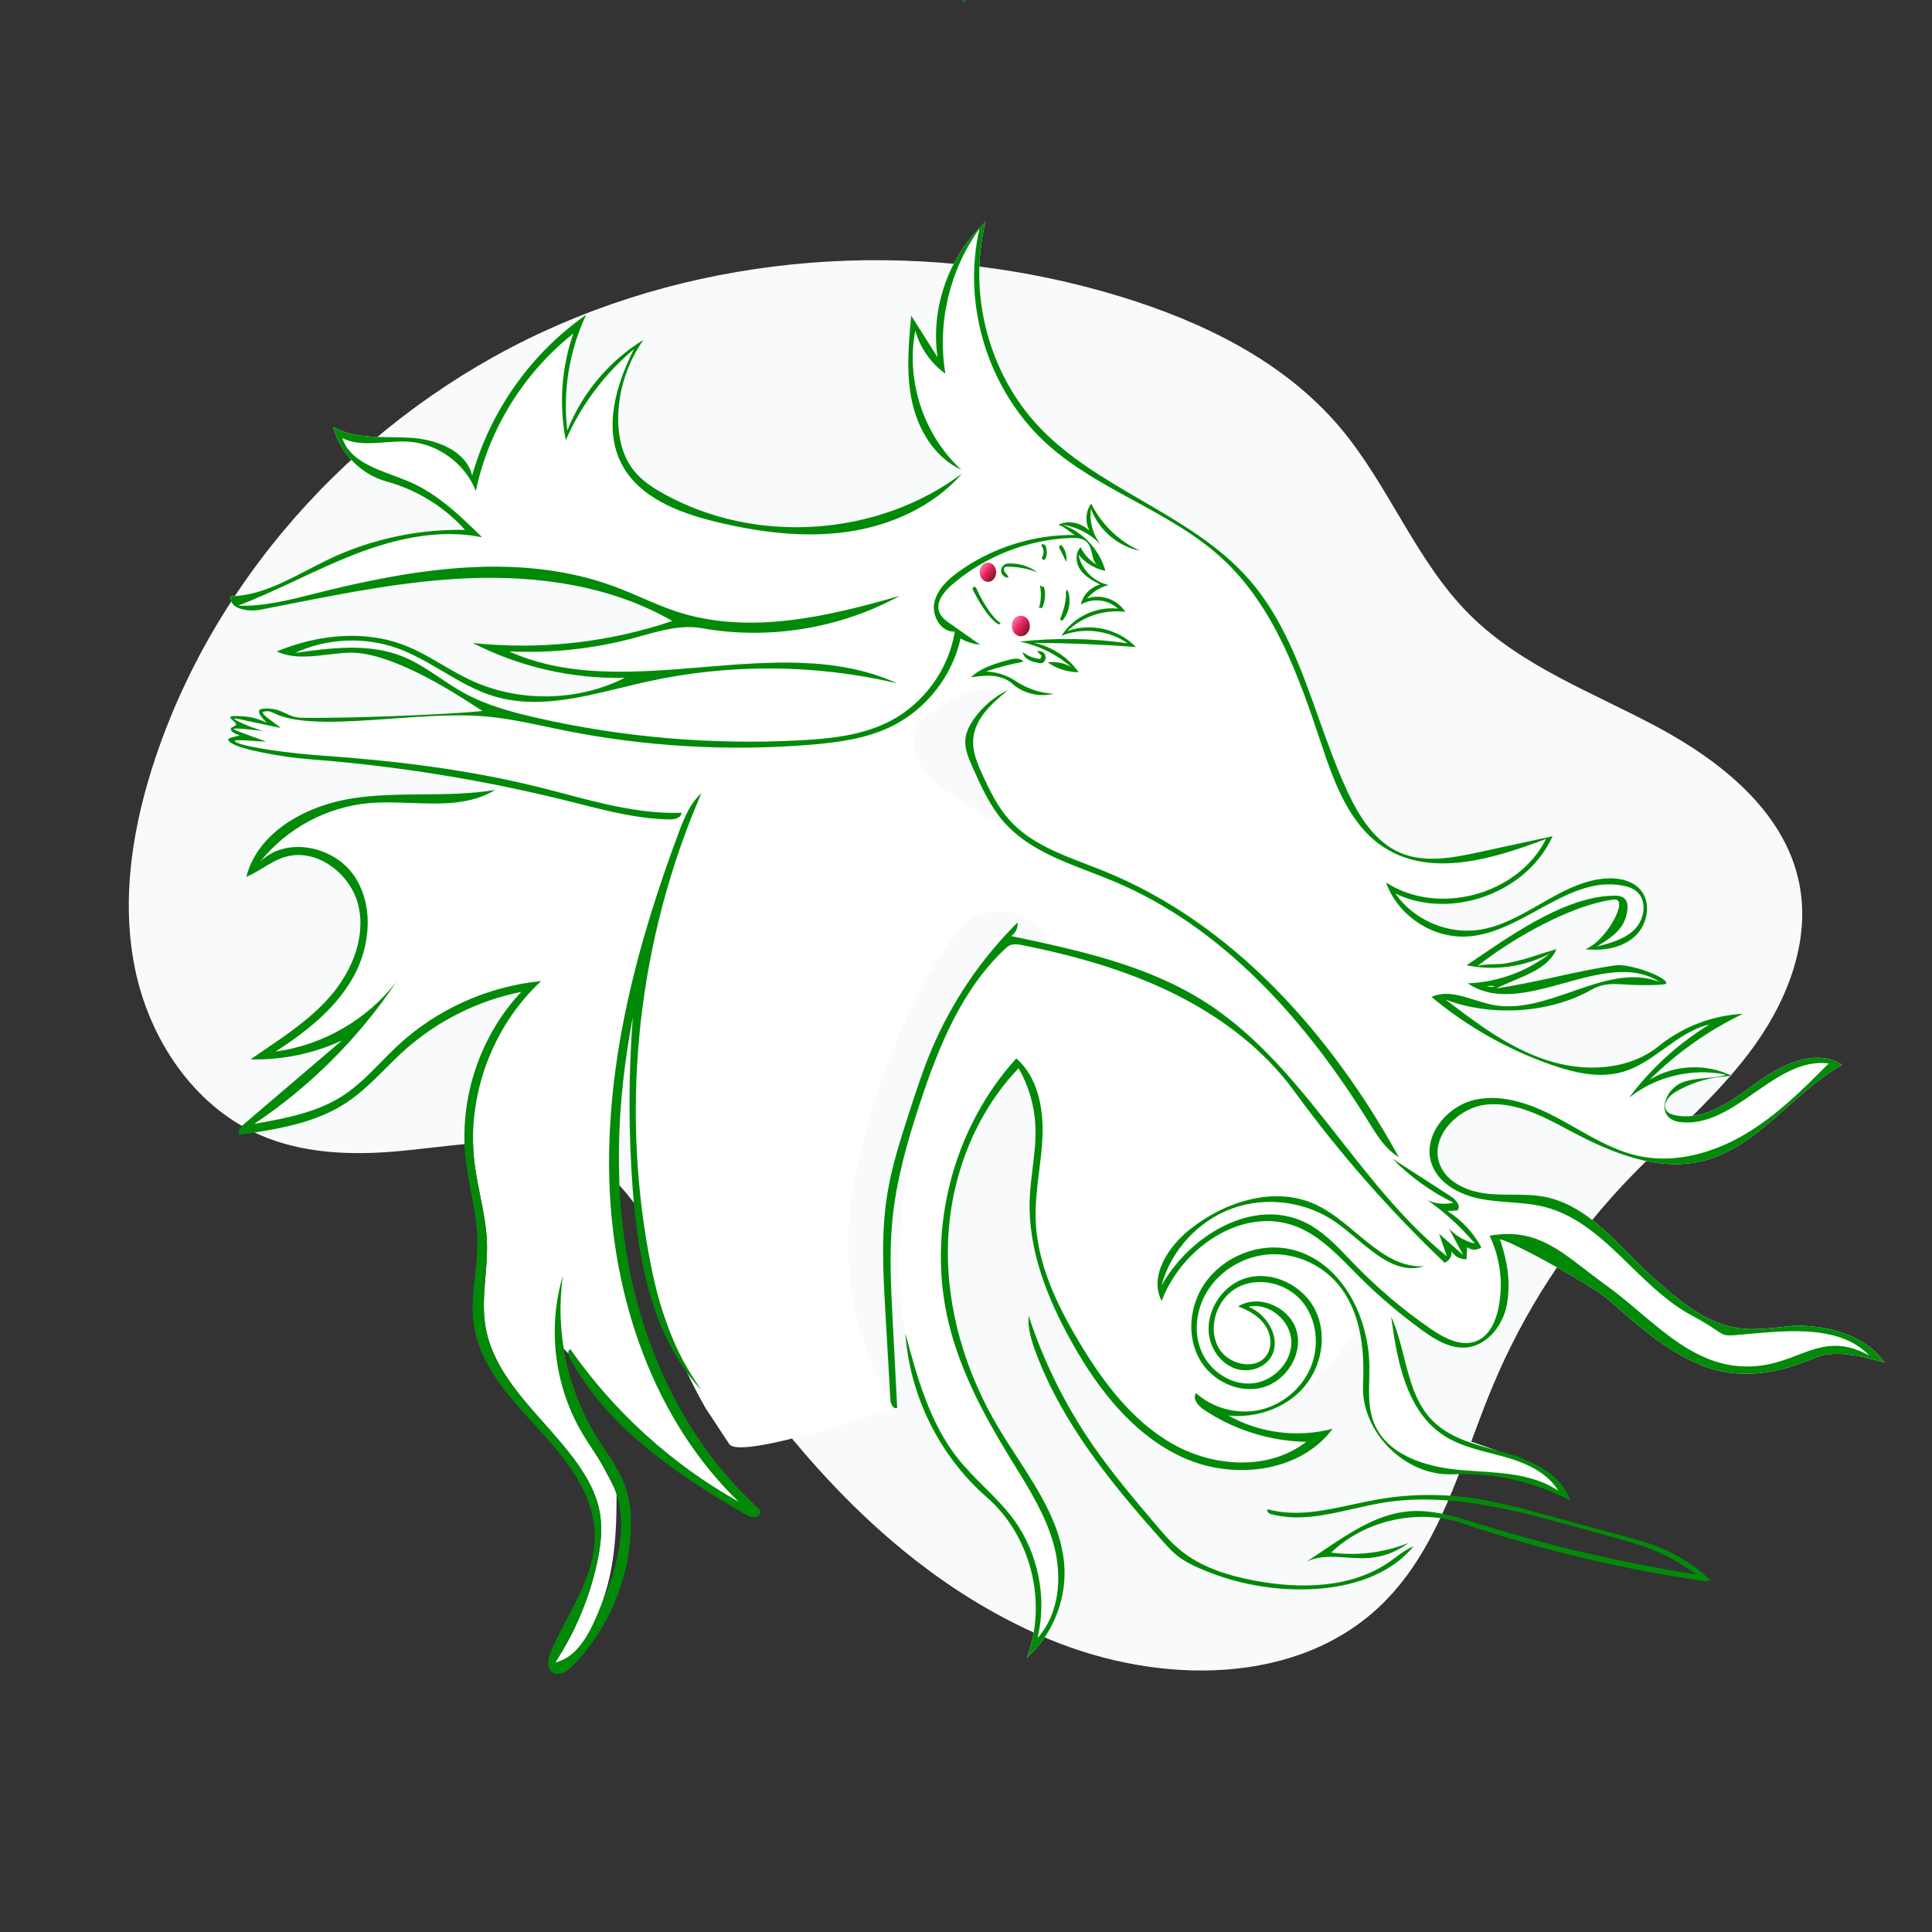 <svg width="240" height="240" viewBox="0 0 240 240" fill="none" xmlns="http://www.w3.org/2000/svg">
<rect x="0" y="0" width="240" height="240" fill="#333333" stroke="none"/>
<path fill-rule="evenodd" clip-rule="evenodd" d="M217.246 130.842C212.656 136.888 206.705 141.742 201.52 147.286C194.771 154.504 189.315 162.928 185.489 172.04C181.53 181.468 179.05 192.022 171.762 199.195C161.278 209.514 143.961 209.299 130.377 203.652C109.174 194.838 94.166 175.577 82.676 155.696C80.369 151.703 78.028 147.504 74.216 144.909C67.285 140.191 58.057 142.197 49.709 142.984C43.776 143.543 37.597 143.341 32.149 140.927C23.99 137.31 18.523 129.012 16.755 120.264C14.986 111.516 16.516 102.384 19.377 93.93C27.223 70.748 45.294 51.421 67.523 41.18C89.751 30.939 115.797 29.688 139.202 36.846C149.455 39.982 159.532 44.897 166.451 53.089C172.554 60.314 175.872 69.686 182.572 76.361C188.988 82.753 197.789 85.986 205.776 90.255C213.762 94.524 221.674 100.792 223.493 109.663C225.017 117.099 221.836 124.797 217.246 130.842Z" fill="#F9FAFB"/>
<path fill-rule="evenodd" clip-rule="evenodd" d="M50.736 54.366L50.919 54.376C54.153 54.562 57.886 55.934 58.655 59.08C60.891 51.061 65.987 43.871 72.814 39.107C70.712 43.556 69.891 48.601 70.473 53.487C72.3 48.844 75.674 44.824 79.931 42.222C78.003 44.953 76.9 48.26 76.802 51.602C76.731 54.032 77.229 56.577 78.751 58.473C79.734 59.698 81.078 60.578 82.451 61.341C82.794 61.532 83.141 61.716 83.49 61.894C83.629 61.964 83.768 62.034 83.908 62.102C84.231 62.26 84.558 62.413 84.886 62.56C85.181 62.692 85.477 62.82 85.775 62.943L85.972 63.023C86.169 63.103 86.366 63.18 86.564 63.256L86.89 63.379L87.073 63.446L87.428 63.572L87.562 63.619L87.872 63.724C88.079 63.794 88.287 63.861 88.495 63.926L88.912 64.053L89.184 64.133L89.511 64.226L89.811 64.308L90.241 64.421L90.429 64.468L90.718 64.538L90.886 64.578L91.18 64.645L91.403 64.695L91.547 64.726L91.936 64.806L92.333 64.884L92.715 64.954L93.098 65.02L93.501 65.084L93.871 65.139L94.269 65.194L94.662 65.243L95.016 65.284L95.238 65.307L95.571 65.34L95.808 65.362L96.051 65.382L96.445 65.411L96.573 65.42L96.971 65.444L97.359 65.463L97.737 65.477L97.983 65.484L98.353 65.492L98.527 65.494L98.922 65.496L99.316 65.494L99.486 65.491L99.841 65.484L100.256 65.471L100.497 65.461L100.862 65.443L101.262 65.419L101.651 65.391L102.045 65.359L102.236 65.341L102.62 65.304L103.023 65.26L103.225 65.236L103.588 65.19L103.976 65.137L104.201 65.104L104.389 65.076L104.576 65.047L104.937 64.987L105.175 64.946L105.336 64.917L105.542 64.879L105.933 64.803L106.111 64.767L106.309 64.726L106.656 64.651L107.056 64.56L107.425 64.472L107.634 64.42L107.993 64.328L108.209 64.271L108.577 64.17L108.955 64.062L109.127 64.011L109.352 63.943L109.714 63.83L109.884 63.775L110.068 63.715L110.281 63.644L110.43 63.594L110.648 63.518L111.005 63.391L111.191 63.324L111.561 63.185L111.912 63.049L112.276 62.903L112.604 62.767L112.836 62.669L113.183 62.518L113.355 62.442L113.516 62.368L113.707 62.281L113.889 62.196L114.048 62.121L114.412 61.945L114.578 61.863L114.75 61.777L115.081 61.607L115.28 61.503L115.45 61.412L115.806 61.219L115.946 61.141L116.156 61.023L116.292 60.945L116.47 60.842L116.639 60.742L116.809 60.642L117.141 60.44L117.46 60.24L117.65 60.119L117.797 60.024L117.972 59.909L118.113 59.816L118.299 59.691L118.44 59.595L118.603 59.482L118.783 59.356L118.929 59.253L119.099 59.13C119.167 59.081 119.234 59.032 119.302 58.983C119.326 58.632 119.299 58.324 119.231 58.049C118.952 57.875 118.675 57.684 118.403 57.475C117.451 56.747 116.56 55.52 115.73 53.797L115.511 53.499C114.288 51.813 113.362 50.194 113.306 49.936C112.928 48.22 112.814 46.47 112.835 44.712L112.832 44.702C112.656 43.5 112.743 42.271 113.031 41.041C113.082 40.428 113.138 39.817 113.195 39.207L113.452 39.614L113.475 39.547C113.759 38.757 114.311 40.266 114.933 41.958L116.468 44.387C115.567 38.259 117.878 31.749 122.44 27.559C120.197 36.459 122.81 46.428 129.13 53.083C136.539 60.884 148.051 63.87 155.142 71.96C161.51 79.226 163.243 89.324 167.283 98.105L167.419 98.397C168.862 101.484 170.826 104.613 173.963 105.945C177.02 107.242 180.514 106.558 183.76 105.855L192.87 103.88C189.687 110.917 180.293 114.339 173.33 110.997C175.599 114.265 179.789 116.084 183.726 115.509C189.42 114.678 193.863 109.435 199.609 109.12C201.117 109.037 202.758 109.377 203.759 110.507C205.201 112.134 204.68 114.887 203.065 116.343C201.45 117.798 199.095 118.153 196.935 117.907C199.586 116.904 202.41 111.543 200.52 111.744C195.953 112.227 188.72 115.943 183.556 119.991C184.707 119.677 186.076 119.882 187.245 119.645C189.982 119.089 190.993 118.562 193.368 117.907C192.104 120.618 189.027 121.229 185.869 122.778C190.874 122.058 195.661 120.639 200.666 119.919C202.472 119.659 207.106 121.385 206.995 122.156C206.957 122.426 203.744 122.378 203.194 122.363C201.073 122.306 199.531 121.902 197.687 122.95C192.472 125.915 185.182 126.309 179.576 124.173L180.532 124.9L181.252 125.443C184.621 127.97 188.12 130.374 192.104 131.687C196.699 133.2 202.14 133.019 205.939 130.04L206.069 129.937C209.016 127.552 212.73 126.131 216.515 125.94C212.23 127.998 208.293 130.781 204.924 134.135C207.951 132.249 211.965 132.062 215.155 133.659C212.725 133.709 210.311 134.385 208.209 135.604C207.358 136.097 206.457 137.106 206.995 137.929C207.237 138.3 207.696 138.459 208.13 138.547C211.511 139.231 214.652 137.086 217.502 135.013L218.361 134.388C221.434 132.155 225.66 130.202 228.838 132.284C222.678 135.722 218.402 142.495 211.559 144.207C206.095 145.574 200.412 143.31 195.433 140.679L194.222 140.037L193.718 139.771C190.911 138.305 187.982 136.964 184.87 137.193C181.119 137.468 177.43 141.32 178.908 144.779C179.87 147.032 182.51 148.074 184.949 148.307C187.388 148.539 189.886 148.201 192.272 148.757C197.599 150 201.018 154.771 205.076 158.449L206.003 159.279L206.277 159.521C208.456 161.438 211.372 163.8 214.44 164.673C217.888 165.654 221.55 164.637 223.51 164.673C227.512 164.746 231.823 165.994 234.114 169.276L233.521 169.107L233.119 168.996C230.714 168.341 228.454 167.913 226.224 168.387C225.135 168.618 218.565 172.404 211.559 169.673C205.961 167.491 201.495 162.696 199.225 161.003C195.898 158.521 185.219 152.891 186.397 154.152C186.534 154.573 186.008 154.452 185.008 153.933L185.178 154.3C187.149 158.624 187.305 162.021 185.645 164.493C183.917 167.065 181.382 167.45 178.04 165.645L177.277 165.134C175.322 163.818 173.987 162.884 173.272 162.333C172.584 161.803 174.351 173.242 178.04 176.842C179.766 178.527 185.328 179.619 190.03 181.851C191.36 182.483 192.842 183.769 194.474 185.709C192.251 184.59 190.284 183.876 188.573 183.567C181.159 182.229 175.849 183.918 172.694 179.791C169.538 175.665 169.939 174.173 169.605 170.658L169.016 164.493C165.439 169.748 162.09 173.206 158.969 174.866C156.175 176.352 153.356 176.336 150.512 174.817L150.379 174.745L150.438 174.78C152.783 176.162 154.821 177.118 156.552 177.647C158.506 178.244 160.978 178.576 163.966 178.64C155.385 183.838 147.898 183.238 141.506 176.842L141.158 176.492C137.674 172.955 132.863 167.292 130.22 158.995L130.024 158.369C128.881 154.766 127.832 152.55 128.696 145.652L128.796 144.878C129.007 143.175 129.238 140.328 128.753 137.621C128.54 136.428 127.755 134.667 126.399 132.336C120.864 138.932 117.901 145.466 117.51 151.938C117.12 158.41 118.553 165.839 121.809 174.224L121.874 174.398L121.925 174.544C122.65 175.314 123.353 176.22 124.007 177.321C127.369 182.973 132.01 188.403 132.236 194.975C132.377 199.083 130.608 203.218 127.54 205.954C130.138 199.212 128.134 190.963 122.755 186.146L122.59 186.001C116.728 180.893 113.004 173.403 112.471 165.645C112.513 165.8 112.558 165.95 112.606 166.095C111.899 162.756 111.587 159.346 111.672 155.865L111.682 155.504C111.803 151.727 112.401 146.411 113.478 139.555L113.204 140.298C112.154 143.171 111.418 145.56 111.188 146.877C109.541 156.326 109.818 168.533 111.188 174.926L110.415 175.176C98.031 179.157 91.423 180.563 90.593 179.392L87.651 174.926C78.586 159.043 75.99 138.416 80.168 120.103L80.297 119.549L80.214 119.793C78.57 124.71 77.065 131.929 76.595 138.434L76.566 138.859C76.118 145.726 76.892 151.718 76.604 153L76.595 153.038C75.743 156.289 80.012 168.79 85.097 177.459C88.347 183 93.433 186.081 92.826 187.099C92.358 187.887 85.207 183.195 79.345 177.654L79.015 177.339C73.651 172.189 69.553 166.349 69.449 167.321C68.838 173.053 76.595 184.385 76.595 185.647L76.594 186.234C76.569 191.576 76.176 195.953 74.245 200.508L74.089 200.87C73.016 203.333 71.543 205.957 68.954 206.535C71.446 202.751 73.228 198.502 74.18 194.072C74.597 192.131 74.856 190.123 74.553 188.16C74.153 185.572 72.802 183.223 71.224 181.132C67.201 175.799 61.338 171.253 60.285 164.656C59.74 161.246 60.606 157.771 60.486 154.32C60.371 151.003 59.349 147.786 58.946 144.492C57.935 136.219 61.111 127.54 67.225 121.875C60.636 122.514 54.282 125.368 49.427 129.869C47.187 131.947 45.238 134.377 42.683 136.055C39.414 138.202 35.442 138.931 31.59 139.613C38.54 134.96 44.566 128.936 49.222 121.988C45.605 126.661 40.105 129.834 34.248 130.625L34.657 130.358C38.266 127.982 41.735 125.196 43.85 121.439C46.045 117.541 46.49 112.385 43.934 108.713C41.379 105.042 35.424 103.883 32.294 107.08C35.563 102.944 40.577 100.235 45.828 99.77C50.96 99.315 57.61 100.074 62.149 97.606C54.317 96.019 46.386 94.918 38.418 94.312C36.908 94.197 35.091 93.951 33.426 93.645C31.731 93.424 30.272 93.098 29.132 92.522C29.006 92.465 28.896 92.408 28.805 92.353C28.767 92.329 28.73 92.306 28.697 92.284L28.621 92.231L28.602 92.217C27.842 91.645 29.031 91.587 29.569 91.41C29.334 91.132 28.698 90.959 28.66 90.693C28.658 90.673 28.665 90.652 28.68 90.629L28.661 90.572C28.635 90.28 29.358 90.259 29.332 89.967C29.121 89.549 28.74 89.524 28.734 89.318L28.698 89.278C28.532 89.083 28.562 88.938 29.26 88.946L29.332 88.947C30.918 88.987 31.656 89.109 33.089 89.762L33.112 89.768L32.781 89.409C32.371 88.957 31.886 88.336 32.383 88.11C32.397 88.1 32.416 88.093 32.437 88.088C32.527 88.056 32.644 88.035 32.792 88.027C35.209 87.892 35.515 89.136 37.511 89.166L37.994 89.172C46.019 89.253 60.411 88.457 59.91 88.284C59.399 88.108 49.502 80.905 43.375 81.08C40.341 81.167 37.132 82.21 34.383 80.923C39.409 78.845 45.218 78.2 50.286 80.173C53.147 81.286 55.643 83.166 58.422 84.469C64.42 87.281 71.705 87.179 77.622 84.2C71.094 84.354 64.534 82.852 58.724 79.872C67.056 80.766 75.581 79.827 83.52 77.142C77.408 73.617 70.355 72.093 63.269 71.822L62.262 71.823C60.661 71.819 59.438 71.799 58.513 71.823L58.214 71.832C49.485 72.185 40.906 74.087 32.329 75.741C32.041 75.796 31.727 75.828 31.406 75.832L31.326 75.833C29.933 75.833 28.467 75.323 28.661 74.068C33.023 73.988 36.856 71.369 40.794 69.493C45.88 67.07 51.513 65.805 57.146 65.816L57.453 65.818L57.761 65.823C57.678 65.731 57.595 65.639 57.511 65.549L57.325 65.352L57.16 65.182L56.993 65.013C56.78 64.802 56.563 64.594 56.341 64.392L56.149 64.22L55.959 64.053L55.696 63.829L55.533 63.694L55.355 63.55L55.109 63.357L54.996 63.27L54.824 63.14L54.554 62.942L54.373 62.812L54.095 62.62L54.046 62.587C53.909 62.494 53.771 62.403 53.632 62.314L53.485 62.221L53.305 62.108L53.111 61.99L52.897 61.863L52.632 61.711L52.407 61.586L52.216 61.483L52.029 61.385L51.748 61.241L51.536 61.136L51.233 60.992L51.013 60.89L50.737 60.768L50.446 60.644L50.216 60.55C50.074 60.493 49.931 60.438 49.787 60.384L49.571 60.304C49.363 60.228 49.153 60.156 48.942 60.088C48.848 60.057 48.755 60.028 48.661 59.999L48.456 59.937C48.385 59.916 48.313 59.895 48.242 59.874L48.031 59.816C44.836 58.944 42.204 56.257 41.399 53.044C44.174 54.593 47.556 54.205 50.736 54.366ZM63.898 97.967L63.962 97.987C64.803 98.242 65.988 98.526 67.427 98.751C66.254 98.478 65.077 98.217 63.898 97.967ZM33.325 88.354L33.329 88.356L33.519 88.424C33.685 88.482 33.871 88.544 34.08 88.608L33.917 88.532C33.727 88.446 33.53 88.371 33.325 88.354Z" fill="white"/>
<path fill-rule="evenodd" clip-rule="evenodd" d="M127.115 117.429C126.419 117.288 125.603 117.182 125.078 117.662C119.581 122.684 116.649 129.875 114.311 136.944C112.729 141.724 111.333 146.601 110.85 151.612C110.462 155.644 110.67 159.706 110.878 163.752C111.069 167.455 111.259 171.157 111.45 174.86C111.024 175.148 103.266 163.44 105.945 148.03C108.625 132.621 115.411 119.152 120.008 114.595C126.478 109.861 133.512 118.726 127.115 117.429Z" fill="#F9FAFB"/>
<path d="M50.029 81.554C52.756 82.653 55.022 84.64 57.596 86.06C60.4 87.606 63.529 88.456 66.651 89.166C77.382 91.607 45.841 79.867 50.029 81.554Z" fill="white"/>
<path fill-rule="evenodd" clip-rule="evenodd" d="M114.536 89.379C122.077 83.501 123.507 86.543 125.22 85.726C123.243 87.341 121.11 89.24 120.9 91.784C120.77 93.356 121.418 94.877 122.077 96.311C122.991 98.299 123.973 100.294 125.442 101.916C128.428 105.212 115.495 97.729 114.409 95.292C113.908 94.168 113.396 92.975 113.532 91.751C113.628 90.889 113.929 89.852 114.536 89.379Z" fill="#F9FAFB"/>
<path d="M116.701 75.851C117.036 74.195 118.38 72.944 119.753 71.96C123.923 68.97 129.062 67.353 134.193 67.417C133.843 67.252 134.606 67.361 135.405 68.028C136.399 68.857 136.916 69.459 137.317 70.908C136.009 70.666 134.798 69.933 133.977 68.886C134.326 70.736 135.875 72.299 137.722 72.665C136.682 72.935 135.73 73.534 135.036 74.353C136.74 73.727 138.838 74.46 139.782 76.011C137.188 75.673 134.46 76.58 132.585 78.403C135.476 77.327 138.974 78.138 141.096 80.376C136.882 80.051 132.655 79.879 128.428 79.858C130.652 80.304 132.686 81.638 133.98 83.501C133.675 83.502 131.796 83.313 128.428 82.393C126.325 81.818 120.369 79.858 120.369 79.858C120.369 79.858 119.75 79.486 119.472 79.305C117.428 77.973 116.504 76.822 116.701 75.851Z" fill="white"/>
<ellipse cx="122.724" cy="71.086" rx="1.02" ry="1.199" fill="url(#paint0_linear_5661_300337)"/>
<path fill-rule="evenodd" clip-rule="evenodd" d="M119.871 0.216C119.72 0.258 119.483 0.229 119.507 0.075C119.596 0.029 119.697 -0.019 119.795 0.007C119.892 0.033 119.956 0.175 119.877 0.238L119.871 0.216Z" fill="#018A08"/>
<ellipse cx="126.815" cy="77.76" rx="1.12" ry="1.28" fill="url(#paint1_linear_5661_300337)"/>
<path fill-rule="evenodd" clip-rule="evenodd" d="M205.32 158.669L205.232 158.59C204.195 157.661 203.202 156.658 202.21 155.657C199.254 152.672 196.311 149.7 192.271 148.757C190.814 148.418 189.315 148.411 187.814 148.405C186.856 148.401 185.898 148.397 184.949 148.307C182.51 148.074 179.87 147.032 178.907 144.779C177.43 141.32 181.118 137.468 184.87 137.193C188.385 136.934 191.668 138.679 194.804 140.346C195.014 140.457 195.224 140.569 195.433 140.679C200.412 143.31 206.095 145.574 211.558 144.207C215.627 143.189 218.788 140.383 221.977 137.552C224.152 135.621 226.34 133.678 228.838 132.284C225.66 130.202 221.434 132.155 218.36 134.388C218.213 134.495 218.065 134.603 217.916 134.711C214.957 136.87 211.675 139.264 208.13 138.547C207.696 138.459 207.237 138.3 206.995 137.929C206.457 137.106 207.358 136.097 208.209 135.604C210.311 134.385 212.725 133.709 215.154 133.659C211.965 132.062 207.951 132.249 204.923 134.135C208.293 130.781 212.229 127.998 216.515 125.94C212.729 126.131 209.015 127.552 206.069 129.937C202.265 133.015 196.752 133.218 192.104 131.687C187.456 130.156 183.468 127.139 179.576 124.173C185.181 126.309 192.472 125.915 197.686 122.95C199.148 122.119 200.421 122.201 201.942 122.299C202.339 122.324 202.754 122.351 203.193 122.363C203.744 122.378 206.956 122.426 206.995 122.156C207.106 121.385 202.472 119.659 200.666 119.919C198.163 120.279 195.715 120.814 193.267 121.349C190.819 121.884 188.371 122.418 185.868 122.778C186.626 122.407 187.378 122.089 188.103 121.784C190.398 120.815 192.407 119.968 193.368 117.907C192.483 118.151 191.788 118.377 191.123 118.594C190 118.958 188.963 119.296 187.245 119.645C186.707 119.754 186.126 119.77 185.543 119.785C184.861 119.804 184.177 119.822 183.556 119.991C188.72 115.943 195.953 112.227 200.52 111.744C202.41 111.543 199.586 116.904 196.934 117.907C199.094 118.153 201.45 117.798 203.065 116.343C204.679 114.887 205.2 112.135 203.759 110.507C202.758 109.377 201.116 109.037 199.609 109.12C196.591 109.285 193.932 110.811 191.262 112.342C188.85 113.726 186.428 115.115 183.725 115.509C179.789 116.084 175.598 114.265 173.329 110.997C180.293 114.339 189.687 110.917 192.87 103.88L183.759 105.855C180.514 106.558 177.02 107.242 173.963 105.945C170.826 104.613 168.862 101.484 167.418 98.397C166.023 95.414 164.905 92.272 163.789 89.137C161.596 82.972 159.41 76.83 155.142 71.96C151.483 67.786 146.648 64.971 141.806 62.152C137.264 59.507 132.716 56.859 129.13 53.083C122.81 46.428 120.197 36.459 122.44 27.559C117.878 31.749 115.567 38.259 116.467 44.387L113.194 39.207C112.862 42.784 112.534 46.428 113.305 49.936C114.077 53.444 116.14 56.858 119.409 58.345C114.74 54.06 112.502 47.286 113.699 41.063C114.292 43.201 115.635 45.124 117.438 46.419C116.393 40.171 117.956 33.529 121.678 28.404C119.448 38.008 122.84 48.709 130.197 55.274C133.362 58.098 137.109 60.141 140.855 62.183C144.752 64.308 148.648 66.431 151.884 69.433C158.311 75.397 161.36 84.063 164.129 92.382C165.756 97.272 167.654 102.55 172.004 105.313C177.876 109.044 185.551 106.677 192.058 104.215C188.595 111.147 178.684 113.846 172.184 109.628C173.604 113.684 177.869 116.554 182.161 116.34C185.293 116.184 188.177 114.602 191.026 113.04C194.483 111.144 197.887 109.277 201.618 110.021C202.222 110.141 202.828 110.339 203.3 110.733C204.648 111.859 204.314 114.159 203.087 115.415C201.86 116.671 200.066 117.152 198.364 117.581C199.862 116.681 201.482 115.629 201.967 113.949C202.452 112.269 202.142 111.261 200.666 111.261C194.934 111.261 188.677 115.508 183.54 118.995C183.079 119.309 182.626 119.616 182.184 119.913C185.666 120.626 189.387 120.103 192.538 118.459C189.629 120.704 186.011 122.015 182.339 122.156C185.766 124.485 190.033 123.305 194.308 122.123C198.542 120.953 202.785 119.779 206.23 122.009C202.698 120.597 199.008 121.88 195.272 123.179C191.988 124.32 188.668 125.474 185.39 124.821C184.663 124.676 183.927 124.445 183.191 124.213C181.35 123.633 179.513 123.055 177.834 123.848C182.231 127.513 187.291 130.379 192.695 132.267C195.562 133.269 198.698 133.997 201.613 133.145C203.506 132.592 205.134 131.424 206.758 130.259C208.514 128.999 210.267 127.741 212.347 127.268C208.484 129.626 205.078 132.73 202.371 136.357C205.714 133.7 210.261 132.626 214.439 133.505C213.614 133.764 212.744 133.845 211.877 133.925C210.864 134.019 209.854 134.113 208.917 134.491C207.177 135.192 205.96 137.724 207.425 138.897C207.885 139.265 208.495 139.389 209.084 139.427C212.346 139.639 215.173 137.676 217.987 135.722C220.904 133.696 223.808 131.68 227.17 132.104C223.957 135.346 220.675 138.598 216.744 140.916C212.813 143.234 208.107 144.557 203.642 143.616C200.811 143.019 198.271 141.574 195.742 140.134C195.071 139.752 194.402 139.371 193.727 139.006C190.509 137.264 186.832 135.832 183.256 136.61C179.679 137.388 176.606 141.224 177.869 144.659C178.781 147.138 181.494 148.489 184.093 148.964C185.22 149.169 186.367 149.257 187.513 149.344C189.007 149.458 190.5 149.572 191.947 149.948C196.168 151.045 199.323 154.118 202.509 157.221C204.895 159.545 207.298 161.886 210.18 163.425C212.943 164.902 213.476 165.563 214.154 165.79C214.802 166.007 215.582 165.828 218.565 165.585C223.361 165.194 228.871 164.932 232.221 168.387C228.484 166.357 226.071 167.279 223.331 168.326C221.215 169.134 218.905 170.016 215.64 169.673C211 169.185 207.303 166.063 203.627 162.959C202.26 161.805 200.895 160.652 199.485 159.639C198.583 158.99 197.748 158.348 196.953 157.735C193.166 154.82 190.254 152.579 185.046 153.507C186.4 156.32 186.781 159.591 186.109 162.641C185.762 164.217 185.014 165.871 183.544 166.538C181.642 167.402 179.464 166.269 177.742 165.085C174.369 162.767 171.226 160.114 168.373 157.179C168.118 156.916 167.863 156.649 167.609 156.383C165.957 154.655 164.286 152.906 162.15 151.862C155.7 148.709 147.785 153.44 144.283 159.708C145.446 155.349 148.839 151.65 153.081 150.116C157.323 148.581 162.297 149.253 165.98 151.858C166.8 152.438 167.615 153.12 168.436 153.806C171.088 156.025 173.796 158.29 176.886 157.296C173.631 157.479 171.084 155.348 168.483 153.173C166.891 151.841 165.28 150.493 163.474 149.648C158.405 147.274 152.216 149.219 147.834 152.701C145.116 154.86 142.707 158.532 144.307 161.612C146.785 154.979 154.389 149.796 160.995 152.349C163.736 153.409 165.852 155.556 167.931 157.666C168.237 157.976 168.541 158.285 168.847 158.59C171.264 160.999 173.87 163.219 176.633 165.223C178.246 166.393 180.079 167.536 182.066 167.394C184.828 167.196 186.864 164.472 187.245 161.729C187.626 158.987 187.256 156.784 186.396 154.152C185.219 152.891 195.898 158.521 199.225 161.003C199.785 161.421 200.479 162.028 201.291 162.738C203.769 164.904 207.343 168.03 211.558 169.673C217.418 171.957 222.973 169.682 225.271 168.742C225.72 168.558 226.045 168.425 226.223 168.387C228.759 167.848 231.332 168.474 234.113 169.276C231.822 165.994 227.511 164.746 223.51 164.673C222.916 164.662 222.165 164.748 221.311 164.845C219.349 165.07 216.843 165.357 214.439 164.673C210.897 163.664 207.556 160.671 205.32 158.669ZM184.718 122.535C185.018 122.449 185.342 122.445 185.644 122.524L185.626 122.583C185.323 122.612 185.016 122.596 184.718 122.535ZM50.029 81.554C51.685 82.222 53.17 83.216 54.658 84.212L54.658 84.212C55.621 84.857 56.584 85.502 57.596 86.06C60.4 87.606 63.529 88.456 66.651 89.166C77.382 91.607 88.452 92.552 99.441 91.963C103.25 91.759 107.157 91.341 110.546 89.591C114.768 87.41 117.851 83.153 118.606 78.462C116.92 78.561 115.725 76.546 116.06 74.891C116.395 73.235 117.74 71.984 119.112 71C123.283 68.01 128.421 66.393 133.552 66.457C133.216 66.298 132.971 66.107 132.722 65.912C132.391 65.653 132.051 65.388 131.475 65.185C132.801 64.569 134.193 64.946 135.319 65.879C134.774 64.846 134.865 63.508 135.546 62.559C136.821 65.124 138.998 67.23 141.605 68.416C138.861 67.877 136.468 65.819 135.524 63.187C135.295 64.802 135.783 66.503 136.822 67.758C135.569 66.38 133.828 65.451 131.984 65.185C134.539 66.09 136.594 68.296 137.316 70.908C136.008 70.666 134.798 69.933 133.976 68.886C134.326 70.736 135.875 72.299 137.721 72.665C136.682 72.935 135.73 73.534 135.036 74.353C136.74 73.727 138.837 74.46 139.781 76.011C137.188 75.673 134.46 76.58 132.584 78.403C135.476 77.327 138.973 78.138 141.096 80.376C136.881 80.051 132.655 79.879 128.428 79.858C130.652 80.304 132.685 81.638 133.98 83.501C132.619 83.505 131.261 83.073 130.153 82.284C131.163 82.141 132.219 82.356 133.093 82.881C131.28 81.295 129.05 80.188 126.69 79.704C131.136 79.211 135.643 79.28 140.072 79.908C137.718 78.27 134.529 77.906 131.867 78.972C133.317 76.664 136.147 75.302 138.856 75.609C137.668 74.457 135.681 74.239 134.272 75.107C134.517 73.918 135.483 72.909 136.66 72.612C135.752 72.139 134.81 71.635 134.218 70.801C133.625 69.967 133.51 68.697 134.243 67.983C134.68 68.889 135.393 69.66 136.258 70.173C136.362 70.263 136.486 70.333 136.636 70.376C136.508 70.314 136.381 70.246 136.258 70.173C135.916 69.877 135.791 69.357 135.662 68.82C135.536 68.298 135.406 67.76 135.07 67.391C134.573 66.844 133.74 66.799 133.001 66.828C127.604 67.036 122.297 69.134 118.216 72.673C117.208 73.547 116.192 74.853 116.697 76.088C116.945 76.695 117.509 77.104 118.045 77.481L121.748 80.081C120.898 80.004 120.064 79.741 119.323 79.315C118.299 83.982 115.061 88.112 110.774 90.222C107.635 91.766 104.087 92.237 100.601 92.52C90.42 93.346 80.123 92.745 70.107 90.738C69.373 90.591 68.639 90.436 67.904 90.281C65.195 89.71 62.484 89.138 59.726 88.947C56.431 88.719 52.523 88.998 48.694 89.27H48.694C42.863 89.686 37.217 90.088 34.204 88.668C34.172 88.652 34.14 88.637 34.107 88.621C33.772 88.461 33.418 88.291 33.041 88.369C32.103 88.369 33.031 89.045 33.901 89.679C34.286 89.96 34.66 90.232 34.856 90.434C33.898 90.233 33.075 90.054 32.252 89.875L32.251 89.875C31.428 89.696 30.604 89.517 29.646 89.316C27.73 88.913 31.468 90.554 32.792 90.804C32.494 90.782 32.057 90.735 31.584 90.684L31.584 90.684L31.584 90.684C30.132 90.528 28.354 90.337 29.331 90.738C29.979 91.004 30.582 91.22 31.186 91.436C31.79 91.652 32.393 91.868 33.041 92.134C32.713 92.126 32.226 92.09 31.707 92.053H31.707C30.202 91.944 28.426 91.815 29.486 92.274C30.911 92.892 36.192 93.595 39.77 93.845C48.878 94.48 57.982 95.563 66.844 97.759C67.928 98.028 69.013 98.313 70.098 98.599C74.896 99.864 79.718 101.134 84.653 100.963C84.655 101.588 83.821 101.8 83.195 101.791C79.392 101.739 75.673 100.797 71.978 99.861L71.978 99.861C71.528 99.747 71.078 99.633 70.628 99.521C60.063 96.883 49.276 95.138 38.418 94.312C35.026 94.054 30.084 93.135 28.805 92.353C27.893 91.795 28.555 91.648 29.153 91.515C29.394 91.462 29.625 91.41 29.739 91.336L29.727 91.332C29.321 91.193 28.787 91.01 28.661 90.572C28.648 90.426 28.822 90.347 28.996 90.269C29.17 90.191 29.345 90.113 29.331 89.967C29.32 89.843 29.138 89.683 28.96 89.528C28.606 89.217 28.267 88.92 29.331 88.947C30.929 88.987 31.665 89.111 33.118 89.775C33.076 89.727 33.022 89.669 32.96 89.603L32.96 89.603C32.473 89.082 31.552 88.096 32.792 88.027C34.101 87.954 34.791 88.285 35.465 88.609C36.036 88.884 36.596 89.153 37.511 89.166C45.425 89.285 60.421 88.46 59.91 88.284C59.827 88.255 59.498 88.043 58.979 87.706C56.291 85.968 48.509 80.933 43.375 81.08C42.491 81.105 41.592 81.212 40.694 81.318C38.51 81.577 36.331 81.835 34.382 80.923C39.408 78.845 45.218 78.2 50.286 80.173C51.913 80.806 53.422 81.688 54.932 82.57C56.077 83.239 57.223 83.908 58.421 84.469C64.419 87.281 71.705 87.179 77.622 84.2C71.094 84.354 64.534 82.852 58.723 79.872C67.056 80.766 75.58 79.827 83.519 77.142C75.953 72.777 66.941 71.48 58.213 71.832C50.671 72.137 43.24 73.599 35.826 75.058L35.826 75.058C34.66 75.287 33.494 75.516 32.329 75.741C30.77 76.042 28.418 75.637 28.661 74.068C32.06 74.006 35.137 72.402 38.194 70.809C39.06 70.357 39.925 69.907 40.794 69.493C46.065 66.981 51.923 65.714 57.76 65.823C55.181 62.945 51.759 60.833 48.031 59.816C44.836 58.944 42.204 56.257 41.399 53.044C43.561 54.251 46.093 54.282 48.61 54.313H48.61C49.385 54.322 50.158 54.332 50.919 54.376C54.152 54.562 57.886 55.934 58.655 59.08C60.89 51.061 65.987 43.871 72.814 39.107C70.712 43.556 69.891 48.601 70.473 53.487C72.299 48.844 75.674 44.824 79.931 42.222C78.002 44.953 76.899 48.26 76.801 51.602C76.73 54.032 77.229 56.577 78.751 58.473C79.733 59.698 81.078 60.578 82.45 61.341C93.891 67.702 109.029 66.677 119.507 58.83C115.911 62.958 110.584 65.325 105.162 66.082C99.74 66.839 94.207 66.101 88.887 64.808C84.295 63.692 79.364 61.803 77.201 57.602C74.932 53.197 76.517 47.808 78.744 43.381C75.106 46.428 72.187 50.327 70.287 54.675C69.422 50.284 69.747 45.664 71.219 41.437C65.079 46.287 60.715 53.334 59.109 60.991C57.795 57.611 54.429 55.128 50.812 54.87C49.837 54.801 48.839 54.876 47.845 54.95C45.994 55.089 44.158 55.227 42.523 54.429C43.392 57.033 46.172 58.068 48.87 59.072L48.87 59.072C49.582 59.337 50.288 59.6 50.951 59.889C54.412 61.395 57.188 64.096 59.882 66.74C54.654 65.675 49.208 66.884 44.229 68.799C41.745 69.755 39.333 70.884 36.922 72.014L36.922 72.014C34.499 73.148 32.077 74.283 29.581 75.241C32.743 75.346 35.853 74.561 38.926 73.786C39.117 73.737 39.309 73.689 39.501 73.641C51.661 70.586 64.779 68.52 76.515 72.931C77.584 73.333 78.632 73.786 79.681 74.239L79.681 74.239C81.159 74.877 82.637 75.516 84.169 76.009C93.084 78.884 102.768 76.616 111.768 74.019C104.339 78.082 95.51 79.524 87.174 78.035C84.728 77.598 82.265 78.283 79.849 78.955C79.484 79.056 79.12 79.158 78.758 79.255C73.714 80.604 68.46 81.168 63.245 80.92C70.666 84.249 78.98 83.562 87.291 82.876C95.635 82.186 103.977 81.497 111.414 84.872C101.233 82.488 90.516 82.427 80.31 84.694C79.264 84.926 78.211 85.183 77.155 85.44C71.869 86.727 66.481 88.039 61.353 86.489C59.088 85.804 57.042 84.598 54.994 83.391C53.178 82.321 51.361 81.25 49.387 80.539C45.286 79.063 40.606 79.273 36.653 81.109C41.124 80.474 45.84 79.867 50.029 81.554ZM137.023 67.988C136.957 67.91 136.89 67.833 136.822 67.758C136.887 67.837 136.954 67.913 137.023 67.988ZM129.662 69.6L129.393 69.333C129.734 68.868 129.708 68.169 129.333 67.731C129.418 67.572 129.668 67.579 129.8 67.703C129.931 67.826 129.972 68.016 130 68.193C130.081 68.695 130.073 69.3 129.662 69.6ZM129.428 75.562C129.841 74.75 129.934 73.78 129.681 72.905C129.494 72.904 129.309 72.824 129.18 72.689C129.375 73.63 129.336 74.619 129.067 75.541C129.178 75.481 129.324 75.489 129.428 75.562ZM121.014 72.905C120.858 72.925 120.766 73.089 120.835 73.23C121.264 74.103 122.641 76.737 124.039 77.558C124.147 77.56 124.253 77.497 124.302 77.401C122.92 76.52 121.58 73.739 121.26 73.042C121.216 72.947 121.117 72.892 121.014 72.905ZM129.398 81.464L128.83 80.924C129.153 80.806 129.547 80.928 129.747 81.207C129.947 81.487 129.935 81.9 129.719 82.167C129.63 82.277 129.507 82.364 129.368 82.387C129.261 82.404 129.153 82.383 129.046 82.362C128.621 82.278 128.188 82.192 127.808 81.983C127.428 81.773 127.104 81.418 127.044 80.988C127.661 81.495 128.439 81.803 129.236 81.858L129.398 81.464ZM127.13 82.199C125.55 82.495 123.991 82.901 122.467 83.415C123.777 83.451 125.074 83.867 126.161 84.598C127.556 85.537 129.207 86.092 130.886 86.188C129.094 86.636 127.095 86.142 125.718 84.911C125.055 84.317 124.159 84.034 123.271 83.961C122.384 83.889 121.493 84.01 120.611 84.138C121.879 82.928 123.644 82.426 125.334 81.966C125.956 81.796 126.748 81.681 127.13 82.199ZM125.219 85.726C123.506 86.544 122.013 87.817 120.935 89.379C120.442 90.093 120.028 90.889 119.931 91.751C119.795 92.975 120.307 94.168 120.809 95.292C121.895 97.729 123.008 100.21 124.786 102.2C127.54 105.283 131.49 106.803 135.404 108.309L135.404 108.309L135.404 108.309L135.404 108.309L135.405 108.31L135.405 108.31L135.405 108.31L135.405 108.31L135.405 108.31L135.406 108.31L135.406 108.31L135.406 108.31L135.406 108.31L135.406 108.31L135.406 108.31C136.428 108.703 137.448 109.096 138.443 109.515C152.004 115.225 162.254 126.846 170.009 139.35L170.075 139.457C171.082 141.082 172.132 142.775 173.772 143.749C165.385 128.533 153.182 114.693 137.075 108.178C136.383 107.898 135.679 107.628 134.973 107.358L134.973 107.358L134.973 107.357L134.972 107.357L134.972 107.357L134.972 107.357L134.971 107.357L134.971 107.357L134.97 107.357L134.97 107.356L134.97 107.356L134.969 107.356L134.969 107.356L134.969 107.356L134.968 107.356C131.472 106.016 127.924 104.657 125.441 101.916C123.972 100.294 122.99 98.299 122.076 96.311C121.417 94.878 120.769 93.356 120.899 91.784C121.11 89.24 123.243 87.341 125.219 85.726ZM80.632 156.002C81.209 159.093 81.937 162.168 83.068 165.102C84.108 167.797 85.485 170.362 87.158 172.717C81.065 166.155 79.278 156.73 78.603 147.801C78.064 140.668 78.066 133.494 78.61 126.361C76.54 137.154 76.119 148.372 78.492 159.103C80.865 169.834 86.151 180.067 94.304 187.437C94.649 187.748 94.324 188.382 93.869 188.479C93.415 188.576 92.963 188.335 92.561 188.101C84.036 183.154 75.446 177.367 70.773 168.688C70.577 168.324 70.467 167.738 70.861 167.611C76.286 175.386 83.487 181.914 91.756 186.552C81.168 176.291 76.097 161.26 75.69 146.522C75.284 131.783 79.152 117.233 84.314 103.422C84.979 101.643 85.714 99.801 87.132 98.537C79.339 116.482 77.044 136.77 80.632 156.002ZM180.555 149.404C179.487 149.666 178.331 149.551 177.336 149.085C179.511 150.621 181.49 152.436 183.208 154.471C181.983 154.192 180.847 153.535 179.994 152.613L181.766 155.906L178.767 153.261L179.747 156.076C174.643 151.937 170.538 146.709 166.445 141.495L166.445 141.495L166.445 141.495C161.445 135.126 156.462 128.778 149.694 124.464C142.504 119.88 133.957 118.039 125.613 116.278C126.16 115.921 126.48 115.244 126.408 114.595C121.81 119.152 118.125 124.626 115.633 130.6C114.595 133.091 113.763 135.662 112.932 138.23C111.851 141.572 110.766 144.931 110.211 148.399C109.432 153.262 109.712 158.225 109.993 163.142L110.61 173.922C110.64 174.435 111.023 175.148 111.45 174.86L110.877 163.752C110.669 159.707 110.461 155.644 110.849 151.612C111.332 146.601 112.729 141.724 114.31 136.944C116.648 129.875 119.581 122.684 125.078 117.662C125.603 117.182 126.418 117.288 127.115 117.429C133.512 118.726 139.857 120.496 145.715 123.375C151.573 126.254 156.949 130.291 160.791 135.568C166.352 143.207 172.606 150.342 179.45 156.857C180.009 156.658 180.386 156.042 180.31 155.454C180.701 156.078 181.442 156.467 182.178 156.433L182.242 154.928C182.739 155.332 183.516 155.342 184.023 154.951C183.027 153.125 181.562 151.557 179.808 150.439L181.053 150.36C181.536 149.808 180.847 149.016 180.231 148.618L172.983 143.941C175.17 146.177 177.743 148.033 180.555 149.404ZM31.59 139.613C35.442 138.931 39.413 138.202 42.683 136.055C44.415 134.917 45.869 133.433 47.324 131.948C48.015 131.243 48.706 130.538 49.427 129.869C54.281 125.368 60.636 122.514 67.224 121.875C61.111 127.54 57.934 136.219 58.946 144.492C59.11 145.831 59.376 147.157 59.642 148.483C60.03 150.418 60.418 152.351 60.486 154.32C60.536 155.741 60.418 157.167 60.3 158.59C60.132 160.622 59.964 162.651 60.285 164.656C61.046 169.427 64.324 173.126 67.602 176.825C68.856 178.24 70.11 179.656 71.224 181.132C72.801 183.223 74.153 185.572 74.552 188.16C74.855 190.123 74.597 192.131 74.18 194.072C73.228 198.502 71.446 202.751 68.953 206.535C71.67 205.929 73.158 203.07 74.245 200.508C76.246 195.787 78.139 190.536 76.595 185.647C75.971 183.673 74.832 181.933 73.691 180.191C73.164 179.386 72.637 178.581 72.16 177.752C68.84 171.979 68.013 164.827 69.93 158.449C68.941 165.285 70.42 172.451 74.034 178.337C74.378 178.898 74.742 179.45 75.106 180.001C76.146 181.578 77.186 183.155 77.768 184.942C78.307 186.596 78.425 188.362 78.361 190.101C78.133 196.322 75.527 202.426 71.194 206.895C70.514 207.596 69.463 208.297 68.648 207.759C67.82 207.213 68.078 205.947 68.476 205.038C69.052 203.725 69.731 202.432 70.411 201.139C72.186 197.761 73.961 194.384 73.89 190.637C73.794 185.515 70.257 181.176 66.791 177.403L66.619 177.216C63.202 173.497 59.554 169.528 58.844 164.54C58.557 162.524 58.78 160.496 59.003 158.463C59.157 157.066 59.31 155.667 59.299 154.268C59.282 152.164 58.893 150.094 58.503 148.022C58.238 146.61 57.972 145.197 57.824 143.772C57.052 136.354 59.649 128.65 64.755 123.214C59.398 124.282 54.34 126.809 50.27 130.451C49.44 131.193 48.648 131.982 47.857 132.771L47.857 132.771C46.34 134.283 44.825 135.794 43.043 136.972C39.151 139.544 34.37 140.287 29.755 140.97C29.443 140.568 29.861 140.017 30.248 139.687L42.479 129.247C38.942 130.892 35.02 131.702 31.121 131.595C31.657 131.225 32.198 130.858 32.739 130.492L32.739 130.492C35.637 128.529 38.549 126.557 40.866 123.948C43.615 120.852 45.448 116.607 44.538 112.568C43.629 108.528 39.269 105.233 35.32 106.477C34.373 106.775 33.523 107.291 32.671 107.808C31.996 108.218 31.32 108.628 30.595 108.931C32.053 103.254 38.177 100.003 43.974 99.143C46.776 98.728 49.615 98.704 52.453 98.681C55.489 98.656 58.523 98.631 61.51 98.126C58.43 100.016 54.754 99.882 51.052 99.747H51.052H51.052H51.051H51.051H51.051H51.051H51.051H51.051H51.051H51.051H51.051C49.296 99.683 47.534 99.619 45.828 99.77C40.577 100.235 35.562 102.944 32.294 107.08C35.423 103.883 41.378 105.042 43.934 108.713C46.49 112.385 46.044 117.541 43.85 121.439C41.655 125.338 38.002 128.191 34.248 130.625C40.105 129.834 45.604 126.661 49.221 121.988C44.566 128.936 38.539 134.96 31.59 139.613ZM175.596 192.088C172.664 195.67 167.822 197.147 163.2 197.398C158.306 197.663 153.352 196.752 148.873 194.761C147.966 194.358 147.072 193.908 146.291 193.295C145.609 192.76 145.027 192.112 144.45 191.465C138.133 184.379 131.968 176.869 128.658 167.972C128.116 166.518 127.649 164.986 127.779 163.44C129.638 169.116 132.313 174.525 135.698 179.447C138.065 182.889 140.769 186.084 143.469 189.272C144.436 190.415 145.409 191.563 146.561 192.519C149.179 194.692 152.554 195.733 155.899 196.358C161.593 197.423 167.898 197.302 172.649 193.987C172.895 193.815 173.136 193.635 173.378 193.455C174.081 192.932 174.784 192.407 175.596 192.088ZM131.535 67.948C131.864 68.557 132.167 69.181 132.442 69.817C132.587 69.057 132.341 68.232 131.802 67.676L131.535 67.948ZM131.679 76.963C132.067 75.911 132.461 74.825 132.416 73.705C132.409 73.534 132.433 73.305 132.602 73.274C133.112 74.54 132.857 76.081 131.965 77.115L131.679 76.963ZM125.135 70.398C126.407 70.398 127.68 70.637 128.866 71.1C127.819 70.311 126.482 69.915 125.174 70.006C124.72 70.037 124.334 70.473 124.356 70.927C124.378 71.382 124.805 71.777 125.26 71.765C125.252 71.566 125.113 71.409 124.976 71.256L124.976 71.256L124.976 71.256L124.976 71.256C124.939 71.215 124.903 71.174 124.869 71.132C124.709 70.936 124.622 70.602 124.832 70.46C124.919 70.401 125.03 70.398 125.135 70.398ZM204.377 192.166C203.173 191.73 201.938 191.389 200.704 191.049L195.814 189.7C188.001 187.545 179.891 185.37 171.888 186.659C170.631 186.862 169.368 187.149 168.104 187.436L168.104 187.436L168.104 187.436L168.104 187.436C164.647 188.221 161.188 189.007 157.833 188.069C157.553 187.991 157.251 187.595 157.525 187.497C160.953 188.431 164.502 187.661 168.027 186.896C169.055 186.673 170.08 186.45 171.1 186.271C174.74 185.629 178.477 185.537 182.144 185.997C185.598 186.431 188.969 187.349 192.327 188.263L202 190.898C203.223 191.231 204.449 191.565 205.635 192.011C208.153 192.957 210.48 194.408 212.437 196.253C212.205 196.454 211.859 196.423 211.556 196.379C201.424 194.922 191.427 192.532 181.731 189.25C176.167 187.367 169.613 188.812 165.357 192.861C168.589 193.303 171.933 192.889 174.959 191.671C173.571 192.737 171.872 193.391 170.128 193.531C169.203 193.605 168.255 193.542 167.311 193.479C165.572 193.363 163.849 193.248 162.312 193.994L164.854 192.292C167.951 190.219 171.222 188.081 174.933 187.748C177.873 187.483 180.77 188.384 183.596 189.263L183.996 189.387C192.73 192.094 201.663 194.161 210.698 195.567C208.772 194.133 206.635 192.983 204.377 192.166ZM126.535 132.698C127.778 134.867 128.499 137.334 128.618 139.831C128.704 141.619 128.487 143.397 128.27 145.177C128.116 146.445 127.961 147.714 127.915 148.988C127.694 155.171 130.048 161.174 133.051 166.583C136.361 172.543 140.773 178.256 146.982 181.07C153.192 183.885 161.481 182.949 165.551 177.48C161.239 178.64 156.481 178.039 152.593 175.842C156.017 176.191 159.64 174.975 161.915 172.393C164.19 169.811 164.913 165.862 163.403 162.769C161.894 159.677 158.091 157.797 154.79 158.768C151.488 159.739 149.289 163.663 150.451 166.903C150.975 168.365 152.144 169.629 153.634 170.067C155.124 170.506 156.899 170.004 157.786 168.729C159.304 166.548 157.57 163.321 155.101 162.339C157.654 161.74 160.369 164.061 160.417 166.683C160.465 169.305 158.109 171.65 155.495 171.855C152.88 172.06 150.311 170.317 149.263 167.913C148.215 165.509 148.599 162.612 149.98 160.383C151.627 157.725 154.641 155.987 157.763 155.819C160.885 155.651 164.038 157.031 166.091 159.39C168.999 162.733 169.539 167.518 169.321 171.943C169.03 177.86 174.54 183.398 180.457 183.138C185.496 182.917 190.589 184.054 195.055 186.399C193.979 183.173 190.473 181.486 187.208 180.536C186.725 180.395 186.236 180.26 185.745 180.125C182.913 179.347 180.019 178.551 177.973 176.499C175.885 174.405 175.15 171.508 174.408 168.582C173.971 166.862 173.532 165.132 172.814 163.548C173.548 169.076 174.702 175.3 179.378 178.338C181.147 179.487 183.212 180.017 185.269 180.545C185.826 180.689 186.382 180.831 186.932 180.986C189.512 181.714 192.184 182.879 193.564 185.178C190.675 183.234 187.085 182.997 183.556 182.765H183.556C182.793 182.715 182.032 182.664 181.283 182.597C177.064 182.22 172.302 180.732 170.701 176.811C169.998 175.092 170.043 173.204 170.088 171.326V171.326V171.325V171.325C170.101 170.777 170.114 170.23 170.109 169.688C170.045 163.413 166.505 156.601 160.387 155.203C156.132 154.23 151.358 156.34 149.213 160.142C147.714 162.798 147.519 166.239 149.032 168.886C150.545 171.534 153.847 173.139 156.797 172.367C159.747 171.594 161.883 168.285 161.075 165.345C160.267 162.405 156.395 160.68 153.804 162.288C155.055 162.751 156.28 163.428 157.068 164.505C157.855 165.583 158.107 167.128 157.403 168.262C156.133 170.306 152.664 169.589 151.436 167.52C149.935 164.993 151.112 161.357 153.693 159.951C156.275 158.545 159.765 159.36 161.683 161.588C163.6 163.817 163.948 167.177 162.805 169.885C161.701 172.502 159.28 174.522 156.508 175.14C153.737 175.758 150.687 174.957 148.576 173.058C148.086 173.753 148.844 174.642 149.551 175.116C153.291 177.622 157.759 179.027 162.26 179.112C157.644 182.695 150.814 182.271 145.724 179.399C140.635 176.527 136.998 171.651 134.005 166.632C131.22 161.963 128.805 156.852 128.65 151.418C128.594 149.45 128.837 147.494 129.08 145.537L129.08 145.536C129.266 144.036 129.452 142.536 129.504 141.028C129.624 137.552 128.867 133.769 126.252 131.476C118.326 140.189 115.075 152.925 117.854 164.372C119.29 170.285 122.19 175.738 125.365 180.93C125.589 181.298 125.816 181.665 126.043 182.033C127.974 185.164 129.923 188.325 130.893 191.861C131.978 195.813 131.626 200.425 128.888 203.474C130.09 198.442 128.971 192.905 125.909 188.735C124.83 187.267 123.539 185.977 122.247 184.688L122.246 184.687C121.132 183.575 120.017 182.462 119.037 181.233C115.497 176.79 113.942 171.132 112.471 165.645C113.004 173.403 116.728 180.893 122.59 186.001C128.092 190.796 130.163 199.144 127.54 205.954C130.608 203.218 132.376 199.083 132.235 194.975C132.059 189.825 129.17 185.377 126.311 180.973C125.522 179.757 124.734 178.544 124.007 177.321C119.916 170.443 117.517 162.471 117.763 154.472C118.008 146.473 121.004 138.482 126.535 132.698Z" fill="#018A08"/>
<defs>
<linearGradient id="paint0_linear_5661_300337" x1="121.962" y1="70.719" x2="123.539" y2="71.826" gradientUnits="userSpaceOnUse">
<stop stop-color="#EF6795"/>
<stop offset="0.32" stop-color="#ED2A65"/>
<stop offset="0.7" stop-color="#AC1D40"/>
<stop offset="1" stop-color="#83161E"/>
</linearGradient>
<linearGradient id="paint1_linear_5661_300337" x1="125.978" y1="77.368" x2="127.676" y2="78.596" gradientUnits="userSpaceOnUse">
<stop stop-color="#EF6795"/>
<stop offset="0.32" stop-color="#ED2A65"/>
<stop offset="0.7" stop-color="#AC1D40"/>
<stop offset="1" stop-color="#83161E"/>
</linearGradient>
</defs>
</svg>
